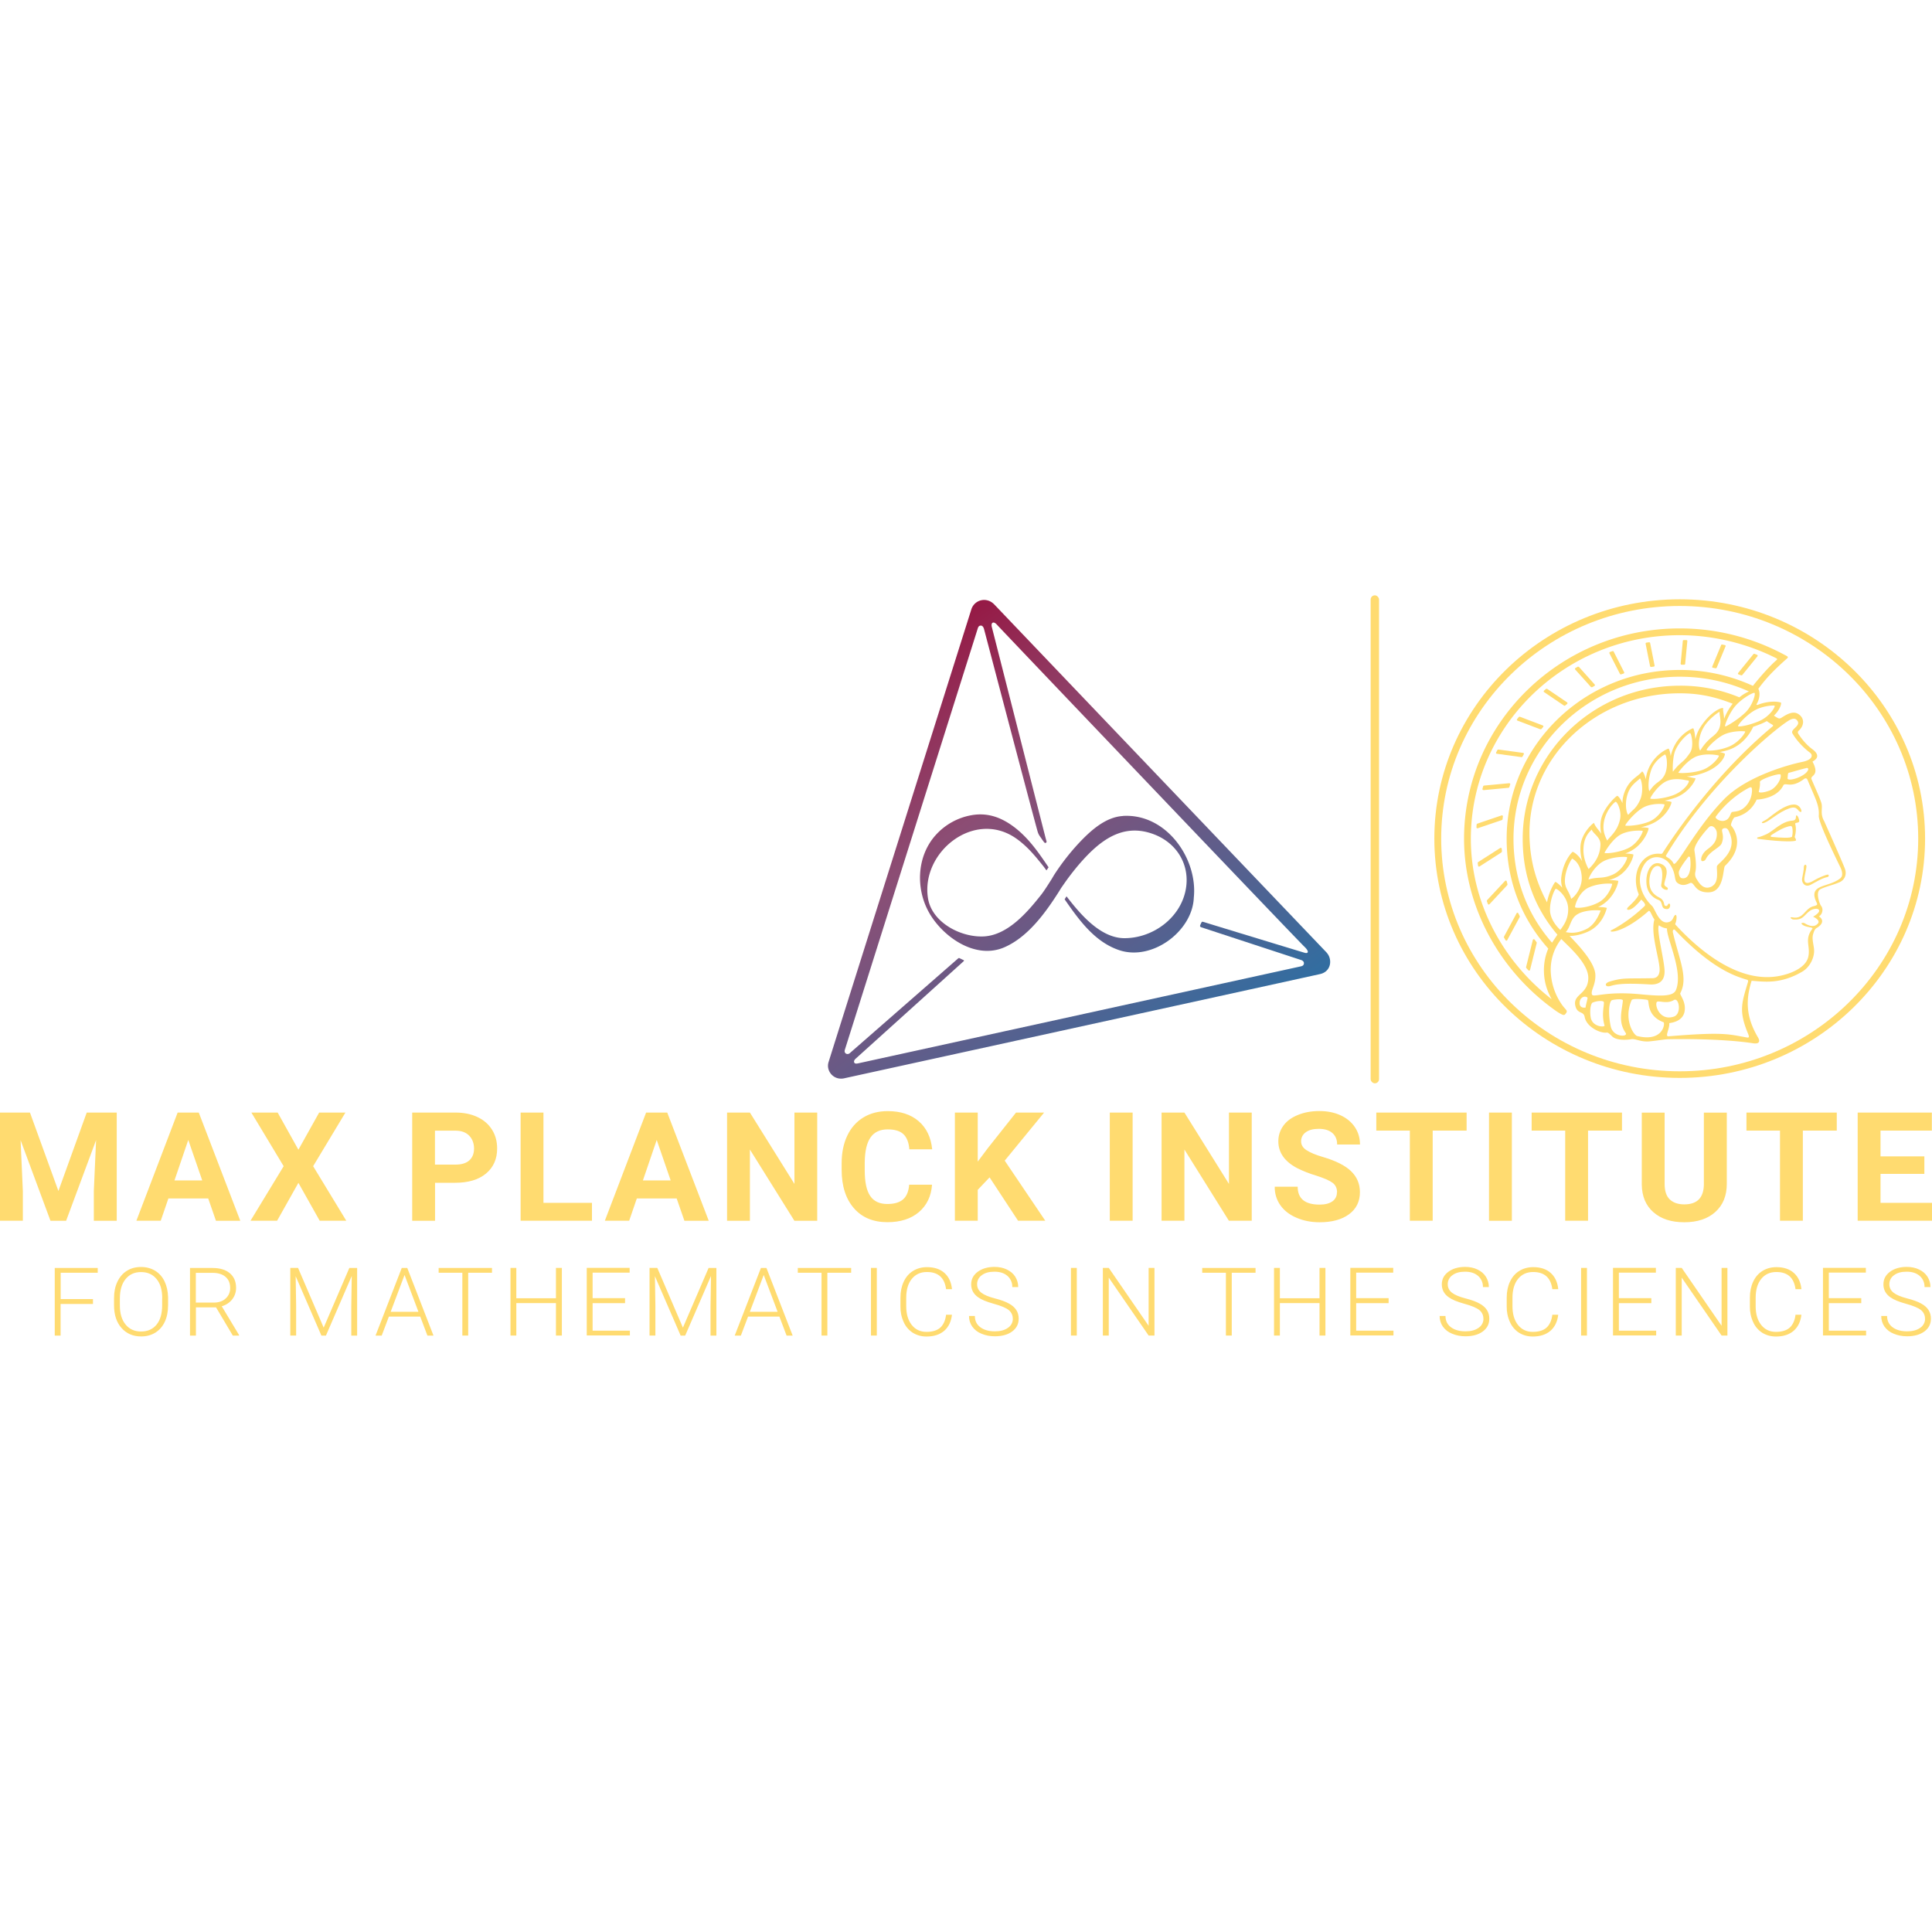 <?xml version="1.0" encoding="UTF-8" standalone="no"?>
<svg
   width="115.009"
   height="115"
   viewBox="0 0 115.009 115"
   fill="none"
   version="1.1"
   id="svg11"
   sodipodi:docname="logo-mpi.svg"
   inkscape:version="1.4.2 (f4327f4, 2025-05-13)"
   xmlns:inkscape="http://www.inkscape.org/namespaces/inkscape"
   xmlns:sodipodi="http://sodipodi.sourceforge.net/DTD/sodipodi-0.dtd"
   xmlns="http://www.w3.org/2000/svg"
   xmlns:svg="http://www.w3.org/2000/svg">
  <sodipodi:namedview
     id="namedview11"
     pagecolor="#ffffff"
     bordercolor="#000000"
     borderopacity="0.25"
     inkscape:showpageshadow="2"
     inkscape:pageopacity="0.0"
     inkscape:pagecheckerboard="0"
     inkscape:deskcolor="#d1d1d1"
     inkscape:zoom="2.8284272"
     inkscape:cx="11.667262"
     inkscape:cy="41.012192"
     inkscape:window-width="1472"
     inkscape:window-height="850"
     inkscape:window-x="-6"
     inkscape:window-y="-6"
     inkscape:window-maximized="1"
     inkscape:current-layer="svg11" />
  <path
     d="m 66.84,48.576 c -1.017,0.063 -1.885,0.847 -2.544,1.535 a 13.556,13.556 0 0 0 -1.556,1.988 l -0.125,0.213 c 0,0 -0.441,0.71 -0.632,0.946 -0.807,1.024 -1.991,2.418 -3.426,2.486 -1.388,0.064 -3.088,-0.847 -3.315,-2.273 -0.437,-2.73 2.749,-5.307 5.246,-3.56 0.66,0.463 1.129,1.038 1.625,1.658 0.038,0.046 0.084,0.113 0.14,0.19 l 0.042,0.055 0.125,-0.186 c -0.571,-0.838 -1.133,-1.666 -1.945,-2.314 -0.776,-0.616 -1.626,-0.964 -2.633,-0.788 a 3.737,3.737 0 0 0 -2.159,1.205 c -1.119,1.263 -1.184,3.206 -0.353,4.637 0.827,1.422 2.753,2.78 4.476,2.015 1.407,-0.62 2.451,-2.079 3.241,-3.324 l 0.116,-0.19 c 0,0 0.325,-0.471 0.432,-0.611 0.385,-0.517 0.798,-1.015 1.258,-1.472 1.063,-1.05 2.261,-1.694 3.784,-1.141 1.453,0.525 2.252,1.906 1.931,3.396 -0.348,1.63 -1.95,2.807 -3.631,2.807 -1.439,0 -2.646,-1.453 -3.431,-2.468 l -0.018,-0.022 -0.112,0.176 c 0.845,1.218 1.779,2.532 3.241,3.025 1.978,0.67 4.374,-1.136 4.448,-3.124 0.246,-2.319 -1.639,-5.022 -4.22,-4.864 z"
     fill="url(#xen4ytwv1a)"
     id="path1"
     style="fill:url(#xen4ytwv1a)" />
  <path
     d="m 78.977,56.709 a 41410.79,41410.79 0 0 1 -19.784,-20.722 c -0.455,-0.48 -1.184,-0.29 -1.37,0.286 -0.181,0.575 -8.357,26.485 -8.501,26.956 -0.162,0.521 0.302,1.1 0.934,0.96 0.575,-0.127 23.994,-5.248 28.321,-6.203 0.692,-0.154 0.743,-0.91 0.395,-1.277 z m -1.133,-0.014 c -0.056,0.072 -0.158,0.027 -0.274,-0.005 -0.121,-0.036 -5.112,-1.553 -5.92,-1.806 -0.084,-0.023 -0.107,-0.018 -0.135,0.04 -0.023,0.05 -0.051,0.105 -0.069,0.154 -0.019,0.05 -0.01,0.095 0.069,0.123 0.079,0.027 5.948,1.951 5.948,1.951 0,0 0.162,0.05 0.158,0.19 -0.005,0.14 -0.116,0.168 -0.191,0.186 l -26.292,5.76 c -0.121,0.027 -0.256,0.059 -0.293,-0.054 -0.037,-0.113 0.102,-0.222 0.102,-0.222 0,0 6.37,-5.746 6.408,-5.783 0.041,-0.04 0.041,-0.059 0,-0.077 l -0.237,-0.113 a 0.067,0.067 0 0 0 -0.075,0.01 c -0.027,0.022 -6.449,5.637 -6.449,5.637 0,0 -0.055,0.059 -0.143,0.059 a 0.17,0.17 0 0 1 -0.172,-0.168 c 0,-0.036 0.014,-0.086 0.014,-0.086 l 7.916,-25.095 c 0.046,-0.14 0.121,-0.159 0.195,-0.154 0.079,0 0.144,0.1 0.172,0.199 0.051,0.186 2.73,10.397 3.18,12.018 0.051,0.186 0.102,0.258 0.167,0.353 0.065,0.09 0.144,0.213 0.191,0.272 0.074,0.095 0.097,0.122 0.157,0.077 0.047,-0.036 0.038,-0.036 -0.023,-0.258 -0.037,-0.136 -3.203,-12.566 -3.203,-12.566 -0.075,-0.272 0.092,-0.385 0.297,-0.154 0.185,0.213 18.293,19.204 18.321,19.186 l 0.032,0.032 c 0.042,0.045 0.204,0.217 0.144,0.299 z"
     fill="url(#vgmjnx320b)"
     id="path2"
     style="fill:url(#vgmjnx320b)" />
  <path
     d="m 99.99,35.675 c -8.055,0 -14.606,6.39 -14.606,14.246 0,7.856 6.551,14.245 14.606,14.245 8.056,0 14.607,-6.389 14.607,-14.245 0,-7.857 -6.556,-14.246 -14.607,-14.246 z m 0,28.098 c -7.832,0 -14.198,-6.213 -14.198,-13.852 0,-7.64 6.37,-13.848 14.198,-13.848 7.828,0 14.198,6.213 14.198,13.848 0,7.634 -6.37,13.852 -14.198,13.852 z"
     fill="#12120D"
     id="path3"
     style="fill:#ffdb70;fill-opacity:1" />
  <path
     d="m 108.561,48.83 c -0.204,-0.413 -0.065,-0.684 -0.125,-0.983 -0.047,-0.222 -0.386,-0.956 -0.599,-1.463 -0.102,-0.24 0.524,-0.18 0.06,-1.041 -0.014,-0.027 0.641,-0.263 -0.014,-0.747 -0.367,-0.272 -0.627,-0.607 -0.826,-0.906 -0.028,-0.04 -0.056,-0.122 0,-0.177 0.371,-0.321 0.376,-0.783 -0.023,-1.018 -0.293,-0.173 -0.623,0 -0.929,0.194 -0.102,0.064 -0.153,0.104 -0.255,0.064 a 1.846,1.846 0 0 1 -0.251,-0.154 c 0.376,-0.358 0.45,-0.711 0.422,-0.766 -0.018,-0.04 -0.64,-0.176 -1.411,0.136 l -0.056,-0.027 c 0.316,-0.534 0.14,-0.91 0.116,-0.937 0.576,-0.788 1.152,-1.309 1.714,-1.812 l 0.014,-0.013 c 0.037,-0.036 0.051,-0.077 -0.019,-0.118 -0.06,-0.036 -0.074,-0.045 -0.149,-0.081 a 13.134,13.134 0 0 0 -6.24,-1.572 c -7.08,0 -12.837,5.62 -12.837,12.52 0,4 2.08,7.862 5.483,10.257 0.227,0.159 0.385,0.222 0.385,0.222 0.056,0.018 0.116,0.018 0.149,-0.027 l 0.051,-0.063 a 0.192,0.192 0 0 0 0.046,-0.114 c 0,-0.09 -0.134,-0.172 -0.292,-0.403 a 3.703,3.703 0 0 1 -0.664,-2.055 c 0,-0.693 0.218,-1.323 0.631,-1.848 0.511,0.52 1.63,1.476 1.607,2.35 -0.028,0.978 -0.966,0.928 -0.762,1.662 0.126,0.462 0.479,0.272 0.544,0.62 0.106,0.607 0.937,0.992 1.304,0.938 0.088,-0.014 0.163,0.059 0.339,0.23 0.246,0.245 0.859,0.213 1.128,0.164 0.256,-0.046 0.581,0.185 1.119,0.127 0.674,-0.073 0.845,-0.123 1.133,-0.127 0.488,-0.01 3.134,-0.046 5.019,0.244 0.325,0.05 0.427,-0.095 0.283,-0.34 -0.682,-1.159 -0.775,-2.141 -0.385,-3.382 0.697,0.045 1.695,0.231 3.013,-0.543 0.469,-0.272 0.729,-0.856 0.706,-1.29 -0.014,-0.282 -0.139,-0.64 -0.065,-0.916 0.102,-0.37 0.176,-0.362 0.283,-0.434 0.502,-0.344 0.14,-0.62 0.061,-0.648 0.153,-0.059 0.32,-0.38 0.144,-0.62 -0.089,-0.095 -0.363,-0.842 -0.047,-1 0.339,-0.169 0.729,-0.24 1.124,-0.409 0.269,-0.108 0.483,-0.416 0.329,-0.824 -0.185,-0.489 -1.211,-2.785 -1.244,-2.852 z m -14.175,11.148 c -0.097,0.018 -0.413,0.032 -0.343,-0.371 0.042,-0.25 0.32,-0.354 0.464,-0.213 -0.028,0.195 -0.097,0.385 -0.121,0.584 z m 12.104,-17.09 c 0.168,-0.104 0.344,-0.144 0.451,-0.045 0.367,0.353 -0.395,0.548 -0.237,0.82 0.26,0.444 0.673,0.87 1.04,1.14 0.172,0.128 0.195,0.418 -0.46,0.553 -0.659,0.132 -3.287,0.81 -4.675,2.242 -1.737,1.793 -2.842,4.116 -2.99,3.799 -0.153,-0.322 -0.502,-0.376 -0.446,-0.466 2.493,-4.189 6.398,-7.481 7.317,-8.043 z m 1.143,2.944 c -0.144,0.398 -1.277,0.756 -1.222,0.475 0.024,-0.127 0,-0.294 0.089,-0.308 0.125,-0.022 0.483,-0.145 1.04,-0.28 0.055,-0.014 0.13,0.018 0.093,0.117 z m -2.87,0.724 c -0.028,-0.163 1.189,-0.561 1.231,-0.443 0.079,0.217 -0.251,0.801 -0.66,0.95 -0.464,0.168 -0.654,0.118 -0.636,0.055 0.033,-0.118 0.093,-0.408 0.065,-0.557 z m -2.823,6.19 c -0.561,0.335 -0.863,-0.303 -0.942,-0.416 a 0.525,0.525 0 0 1 -0.074,-0.43 c 0.037,-0.19 0.069,-0.449 -0.056,-1.264 -0.056,-0.357 0.706,-1.25 0.877,-1.404 0.177,-0.163 0.437,0.082 0.455,0.345 0.033,0.498 -0.255,0.76 -0.548,0.973 -0.362,0.263 -0.427,0.602 -0.362,0.693 0.028,0.036 0.191,0.036 0.26,-0.113 0.219,-0.448 0.836,-0.675 0.934,-0.915 0.153,-0.367 0.041,-0.607 0.027,-0.76 -0.014,-0.136 0.121,-0.168 0.223,-0.155 0.13,0.019 0.191,0.195 0.256,0.363 0.399,1.019 -0.609,1.634 -0.771,1.874 -0.074,0.114 0.158,0.938 -0.279,1.2 v 0.01 z m 0.845,-3.948 c -0.301,0.2 -0.733,-0.073 -0.645,-0.19 a 6.032,6.032 0 0 1 1.597,-1.495 c 0.478,-0.29 0.529,-0.308 0.553,-0.145 0.014,0.1 0.018,0.607 -0.367,1.02 -0.321,0.339 -0.641,0.312 -0.803,0.348 -0.112,0.023 -0.103,0.312 -0.335,0.466 z m -2.679,3.477 c -0.139,-0.031 -0.19,-0.29 -0.162,-0.393 0.06,-0.231 0.427,-0.707 0.557,-0.874 0.033,-0.041 0.098,0 0.107,0.045 0.079,0.552 0,1.331 -0.502,1.222 z m 4.476,-10.057 c 0.502,-0.222 0.989,-0.226 1.04,-0.217 0.116,0.014 -0.255,0.652 -0.91,0.928 -0.678,0.286 -1.184,0.335 -1.24,0.308 -0.088,-0.04 0.572,-0.779 1.11,-1.014 z m -11.589,10.619 c -0.199,-0.226 -0.385,-0.349 -0.408,-0.335 -0.056,0.036 -0.381,0.58 -0.492,1.213 -0.632,-1.181 -0.985,-2.372 -1.04,-3.79 -0.195,-4.804 3.932,-8.671 8.965,-8.653 1.147,0 2.094,0.213 3.125,0.62 a 3.44,3.44 0 0 0 -0.511,0.901 c -0.005,-0.262 -0.074,-0.461 -0.056,-0.625 0.014,-0.1 -0.715,0.123 -1.355,1.119 -0.149,0.23 -0.242,0.489 -0.302,0.724 -0.014,-0.375 -0.102,-0.665 -0.13,-0.66 -0.065,0.017 -0.803,0.312 -1.184,1.19 a 3.023,3.023 0 0 0 -0.153,0.467 c -0.033,-0.267 -0.102,-0.444 -0.126,-0.444 -0.046,0 -0.817,0.312 -1.198,1.209 a 2.255,2.255 0 0 0 -0.157,0.62 c -0.07,-0.312 -0.191,-0.507 -0.233,-0.457 -0.264,0.33 -0.784,0.475 -1.063,1.304 -0.065,0.195 -0.093,0.39 -0.093,0.57 -0.116,-0.28 -0.274,-0.443 -0.311,-0.434 -0.074,0.013 -0.859,0.743 -0.975,1.476 -0.046,0.29 -0.023,0.557 0.024,0.784 -0.149,-0.236 -0.349,-0.408 -0.432,-0.652 -0.126,0.063 -0.79,0.674 -0.808,1.453 a 2.87,2.87 0 0 0 0.102,0.829 c -0.223,-0.39 -0.534,-0.575 -0.571,-0.553 -0.056,0.037 -0.553,0.557 -0.669,1.5 -0.027,0.221 0,0.43 0.056,0.62 z m 10.308,-10.809 c 0.394,-0.457 1.068,-0.824 1.142,-0.779 0.079,0.046 -0.112,0.752 -0.548,1.169 -0.436,0.42 -1.114,0.828 -1.193,0.824 -0.079,-0.005 0.241,-0.802 0.599,-1.214 z m -1.286,1.766 a 3.016,3.016 0 0 0 -0.785,0.86 c -0.074,0.123 -0.265,-0.674 0.237,-1.44 0.306,-0.466 0.914,-0.887 0.9,-0.833 -0.046,0.186 0.298,0.897 -0.357,1.409 z m -1.412,1.019 c -0.469,0.684 -0.497,0.448 -1.012,1.118 -0.028,0.037 -0.037,-0.873 0.144,-1.272 0.288,-0.634 0.794,-1.005 0.868,-1.019 0.074,-0.013 0.26,0.793 0,1.173 z m -1.541,1.367 c -0.242,0.413 -0.465,0.318 -0.864,0.902 -0.046,0.063 -0.153,-0.485 0.088,-1.223 0.186,-0.57 0.762,-0.924 0.822,-0.942 0.093,-0.023 0.242,0.77 -0.046,1.264 z m -1.435,1.45 c -0.246,0.525 -0.404,0.538 -0.692,0.864 -0.051,0.055 -0.264,-0.498 -0.055,-1.195 0.167,-0.557 0.547,-0.76 0.733,-0.951 0.074,-0.072 0.274,0.725 0.014,1.277 z m -1.165,0.896 c 0,0.159 -0.019,0.25 -0.065,0.408 -0.177,0.588 -0.53,0.837 -0.725,1.104 -0.079,-0.171 -0.218,-0.42 -0.222,-0.796 0,-0.711 0.441,-1.318 0.719,-1.513 0.107,0 0.293,0.43 0.293,0.797 z m -1.189,1.739 c -0.014,0.829 -0.548,1.313 -0.706,1.467 a 2.384,2.384 0 0 1 -0.306,-1.028 c -0.028,-0.856 0.334,-1.155 0.492,-1.322 0.074,0.245 0.525,0.44 0.52,0.883 z m -1.681,0.851 c 0.246,0.123 0.539,0.467 0.567,1.11 0.028,0.647 -0.446,1.19 -0.632,1.277 -0.13,-0.494 -0.376,-0.598 -0.371,-1.087 0.005,-0.535 0.283,-1.123 0.432,-1.304 z m 1.013,1.703 c 0.636,-0.272 1.332,-0.227 1.36,-0.204 0.028,0.027 -0.204,0.793 -0.822,1.114 -0.617,0.322 -1.318,0.353 -1.379,0.276 -0.037,-0.04 0.204,-0.919 0.841,-1.186 z m -0.047,-0.457 c 0.042,-0.204 0.418,-0.888 0.984,-1.137 0.571,-0.25 1.231,-0.231 1.305,-0.2 0.074,0.032 -0.237,0.757 -0.808,1.024 -0.641,0.299 -0.896,0.122 -1.481,0.308 z m 0.957,-1.599 c 0.027,-0.063 0.492,-0.874 1.035,-1.123 0.538,-0.245 1.193,-0.195 1.235,-0.181 0.046,0.014 -0.246,0.734 -0.864,1.032 -0.613,0.295 -1.43,0.336 -1.406,0.272 z m 1.239,-1.621 c -0.046,-0.032 0.613,-0.874 1.161,-1.119 0.483,-0.217 1.114,-0.172 1.165,-0.135 0.051,0.036 -0.255,0.742 -0.891,1.014 -0.608,0.258 -1.388,0.276 -1.435,0.244 z m 1.486,-1.603 c -0.037,-0.018 0.464,-0.851 1.031,-1.064 0.538,-0.204 1.072,-0.018 1.235,-0.01 0.13,0.01 -0.186,0.612 -0.924,0.88 -0.618,0.221 -1.249,0.24 -1.342,0.194 z m 1.671,-1.544 c 0.01,-0.04 0.562,-0.797 1.133,-0.987 0.543,-0.181 1.203,-0.06 1.272,-0.032 0.07,0.027 -0.385,0.688 -1.077,0.892 -0.627,0.181 -1.337,0.163 -1.328,0.127 z m 1.686,-1.336 c -0.075,-0.05 0.594,-0.774 1.137,-0.978 0.53,-0.195 1.105,-0.159 1.152,-0.136 0.046,0.023 -0.349,0.657 -0.989,0.91 -0.604,0.24 -1.226,0.254 -1.3,0.204 z m -9.23,14.82 c -3.009,-2.336 -4.81,-5.863 -4.81,-9.545 0,-6.683 5.576,-12.122 12.433,-12.122 2.001,0 4.007,0.49 5.767,1.381 0.037,0.019 0.042,0.064 0.009,0.091 -0.515,0.44 -1.235,1.304 -1.416,1.544 a 10.42,10.42 0 0 0 -4.36,-0.946 c -5.683,0 -10.302,4.505 -10.302,10.048 0,2.472 0.859,4.727 2.479,6.539 -0.093,0.208 -0.26,0.67 -0.26,1.281 0,0.503 0.097,1.082 0.46,1.725 v 0.005 z m 0.018,-3.373 h -0.004 c -1.495,-1.711 -2.285,-3.844 -2.285,-6.172 0,-5.32 4.439,-9.65 9.894,-9.65 1.44,0 2.823,0.295 4.119,0.875 a 2.55,2.55 0 0 0 -0.567,0.353 9.043,9.043 0 0 0 -3.547,-0.693 c -5.154,0 -9.351,4.09 -9.351,9.115 0,2.183 0.697,4.098 2.066,5.706 -0.079,0.118 -0.19,0.28 -0.315,0.47 z m 0.492,-0.756 c -0.181,-0.167 -0.571,-0.588 -0.608,-1.132 v -0.077 c 0,-0.584 0.265,-1.16 0.33,-1.223 0.065,-0.063 0.743,0.449 0.752,1.187 0.009,0.638 -0.293,1.005 -0.469,1.254 z m 1.115,-0.978 c 0.538,-0.249 1.337,-0.19 1.295,-0.154 -0.042,0.036 -0.255,0.793 -0.859,1.091 -0.603,0.295 -1.003,0.218 -1.221,0.177 0.325,-0.349 0.255,-0.865 0.789,-1.11 z m 0.724,6.303 c -0.093,-0.357 -0.056,-0.851 0.07,-0.982 0.241,-0.113 0.682,-0.159 0.691,-0.023 0.014,0.217 -0.153,0.738 0.042,1.386 -0.042,0.104 -0.645,0.059 -0.798,-0.38 h -0.005 z m 0.042,-1.498 c -0.047,-0.268 0.218,-0.53 0.213,-1.114 -0.004,-0.72 -0.919,-1.708 -1.536,-2.346 0.287,0 0.668,-0.068 1.095,-0.258 0.92,-0.417 1.101,-1.368 1.124,-1.404 0.014,-0.018 -0.204,-0.059 -0.52,-0.063 0.032,-0.018 0.069,-0.032 0.102,-0.05 0.901,-0.471 1.133,-1.485 1.091,-1.508 a 2.326,2.326 0 0 0 -0.552,-0.036 c 0.088,-0.027 0.176,-0.06 0.273,-0.095 0.952,-0.367 1.217,-1.4 1.184,-1.436 -0.014,-0.013 -0.204,-0.05 -0.482,-0.059 a 2.66,2.66 0 0 0 0.26,-0.113 c 0.868,-0.421 1.17,-1.367 1.123,-1.4 -0.018,-0.013 -0.195,-0.044 -0.45,-0.049 0.195,-0.04 0.404,-0.104 0.627,-0.2 0.928,-0.398 1.23,-1.263 1.188,-1.303 -0.018,-0.014 -0.176,-0.06 -0.413,-0.077 0.186,-0.041 0.39,-0.095 0.604,-0.168 0.919,-0.308 1.29,-1.164 1.235,-1.168 -0.126,-0.01 -0.298,-0.068 -0.516,-0.109 0.251,-0.013 0.543,-0.059 0.91,-0.18 0.994,-0.327 1.347,-0.911 1.365,-1.165 0,-0.018 -0.121,-0.068 -0.311,-0.108 0.228,-0.041 0.455,-0.095 0.645,-0.172 0.929,-0.367 1.314,-1.255 1.347,-1.332 a 6.53,6.53 0 0 0 0.539,-0.203 c 0.097,-0.041 0.185,-0.086 0.269,-0.136 0.046,0.031 0.116,0.086 0.227,0.15 0.14,0.085 0.191,0.108 0.121,0.167 -3.157,2.626 -5.525,5.936 -6.556,7.548 -0.028,0.045 -0.083,0.037 -0.172,0.032 -1.105,-0.072 -1.731,1.213 -1.239,2.418 -0.065,0.244 -0.59,0.715 -0.627,0.752 -0.042,0.036 -0.144,0.185 0.032,0.167 0.26,-0.022 0.59,-0.425 0.748,-0.607 0.065,0.082 0.311,0.277 0.19,0.39 -0.938,0.901 -1.871,1.385 -1.945,1.417 -0.353,0.168 0.59,0.285 2.187,-1.127 0.093,-0.082 0.204,0.326 0.348,0.502 -0.274,0.883 0.404,2.595 0.297,3.13 -0.018,0.094 -0.074,0.357 -0.395,0.366 -1.587,0.032 -1.741,-0.04 -2.548,0.195 -0.377,0.109 -0.279,0.349 0,0.276 0.311,-0.081 0.636,-0.204 2.349,-0.1 0.418,0.028 0.901,-0.081 0.901,-0.774 0,-0.625 -0.506,-2.495 -0.335,-2.748 0.228,0.167 0.395,0.172 0.479,0.19 -0.024,0.611 0.984,2.576 0.533,3.663 -0.167,0.403 -0.896,0.371 -2.145,0.254 -2.126,-0.204 -2.818,0.244 -2.86,-0.005 l -0.004,-0.005 z m 4.884,1.34 c -0.826,0.28 -1.151,-0.666 -1.017,-0.865 0.084,-0.122 0.604,0.14 1.012,-0.118 0.312,-0.195 0.488,0.824 0.005,0.983 z m -3.756,0.588 c -0.116,-0.498 -0.163,-1.363 0.051,-1.557 0.042,-0.036 0.678,-0.127 0.669,0.013 -0.051,0.598 -0.298,1.264 0.167,1.925 0.172,0.249 -0.734,0.285 -0.887,-0.38 z m 1.579,0.571 c -0.223,-0.054 -0.836,-1.005 -0.335,-2.142 0.051,-0.122 0.817,-0.045 0.947,-0.009 0.13,0.036 -0.106,0.928 0.948,1.327 0.106,0.04 0,1.2 -1.556,0.824 z m 6.574,-3.17 c -0.358,1.2 -0.534,1.68 0,2.98 0.07,0.172 0.125,0.303 -0.033,0.276 -1.072,-0.181 -1.304,-0.353 -4.68,-0.072 -0.241,0.018 0.079,-0.458 0.042,-0.784 0.307,-0.04 0.799,-0.176 0.906,-0.665 0.125,-0.594 -0.298,-1.028 -0.251,-1.114 0.478,-0.91 -0.033,-1.92 -0.437,-3.61 -0.037,-0.158 0.056,-0.226 0.126,-0.153 2.168,2.287 3.552,2.744 4.294,2.961 0.075,0.023 0.061,0.104 0.033,0.181 z m 5.544,-6.249 c -0.455,0.39 -1.152,0.422 -1.43,0.675 -0.149,0.131 -0.214,0.335 -0.056,0.702 0.093,0.213 0.153,0.235 -0.158,0.317 -0.506,0.131 -0.576,0.779 -1.216,0.661 -0.256,-0.045 -0.075,0.113 0.018,0.122 0.367,0.032 0.515,-0.068 0.641,-0.185 0.13,-0.118 0.302,-0.33 0.497,-0.403 0.204,-0.077 0.408,-0.068 0.413,0.077 0,0.113 -0.256,0.294 -0.362,0.344 0.13,0.068 0.534,0.267 0.19,0.493 -0.269,0.177 -0.636,-0.068 -0.692,-0.1 -0.079,-0.045 -0.232,-0.022 -0.181,0.037 0.2,0.235 0.734,0.176 0.636,0.299 -0.492,0.643 -0.093,1.023 -0.241,1.67 -0.153,0.657 -1.073,1.02 -1.783,1.142 -2.414,0.426 -4.764,-1.58 -6.143,-3.088 0.126,-0.286 0.112,-0.662 -0.018,-0.53 -0.121,0.127 -0.098,0.335 -0.386,0.407 -0.552,0.136 -0.794,-0.801 -0.965,-0.964 -0.674,-0.643 -0.938,-1.553 -0.539,-2.346 0.404,-0.801 1.249,-0.643 1.588,-0.154 0.418,0.602 0.223,0.947 0.464,1.128 0.335,0.253 0.669,0.027 0.762,0 0.255,-0.068 0.237,0.588 1.105,0.557 0.933,-0.032 0.826,-1.45 0.961,-1.576 1.198,-1.141 0.585,-2.155 0.367,-2.391 -0.061,-0.063 0.134,-0.48 0.204,-0.498 0.706,-0.15 1.1,-0.589 1.314,-1.055 0,0 1.17,-0.018 1.583,-0.842 0.112,-0.218 0.455,0.212 1.235,-0.385 0.088,-0.068 0.172,-0.037 0.204,0.045 0.502,1.2 0.711,1.53 0.674,2.142 -0.028,0.444 1.216,2.912 1.309,3.124 0.102,0.236 0.116,0.471 0,0.57 z"
     fill="#12120D"
     id="path4"
     style="fill:#ffdb70;fill-opacity:1" />
  <path
     d="m 106.778,47.892 c -0.678,0.023 -1.472,0.838 -1.727,0.951 -0.269,0.118 -0.176,0.195 -0.018,0.136 0.338,-0.122 0.821,-0.625 1.485,-0.86 0.525,-0.186 0.492,0.235 0.692,0.212 0.093,-0.009 -0.042,-0.453 -0.432,-0.439 z m 0.153,0.648 c -0.055,0.013 0.061,0.294 -0.236,0.312 -0.641,0.036 -1.147,0.63 -1.537,0.806 -0.39,0.177 -0.469,0.172 -0.53,0.19 -0.051,0.014 -0.032,0.077 0.01,0.086 1.629,0.213 2.256,0.154 2.27,0.095 0.028,-0.108 -0.093,-0.163 -0.065,-0.235 0.06,-0.177 0.093,-0.512 0.023,-0.743 -0.028,-0.108 0.242,-0.036 0.242,-0.18 0,-0.078 -0.084,-0.354 -0.177,-0.331 z m -0.25,1.254 c -0.033,0.122 -0.757,0.068 -1.156,0.032 -0.093,-0.01 -0.251,-0.023 0.051,-0.2 0.236,-0.14 0.566,-0.371 0.993,-0.453 0.037,-0.004 0.102,0 0.121,0.082 0.035,0.177 0.032,0.359 -0.009,0.534 z m 2.131,2.269 c -0.126,0 -0.627,0.222 -0.817,0.34 -0.107,0.067 -0.618,0.375 -0.585,-0.114 0.014,-0.172 0.125,-0.593 0.125,-0.706 0,-0.177 -0.149,-0.104 -0.153,0 -0.005,0.244 -0.056,0.43 -0.107,0.715 -0.042,0.245 0.172,0.548 0.511,0.372 0.283,-0.145 0.664,-0.399 1.003,-0.462 0.088,-0.018 0.102,-0.14 0.018,-0.145 z m -9.444,1.734 c -0.097,-0.036 -0.07,0.158 -0.2,0.136 -0.171,-0.027 -0.027,-0.177 -0.25,-0.408 -0.112,-0.113 -0.39,-0.163 -0.595,-0.484 -0.325,-0.508 -0.046,-1.635 0.428,-1.477 0.264,0.091 0.218,0.689 0.139,1.096 -0.051,0.25 0.348,0.371 0.385,0.285 0.061,-0.144 -0.148,-0.13 -0.195,-0.267 -0.074,-0.203 0.488,-1.028 -0.246,-1.268 -0.534,-0.172 -0.887,0.485 -0.822,1.21 0.056,0.61 0.474,0.864 0.711,0.95 0.325,0.118 0.079,0.548 0.515,0.548 0.19,0 0.232,-0.294 0.13,-0.33 z m 4.281,-13.594 c 0,0 0.046,0 0.065,-0.018 l 0.905,-1.118 c 0.024,-0.029 0.012,-0.073 -0.023,-0.086 l -0.153,-0.06 c -0.024,-0.008 -0.05,-6.38e-4 -0.065,0.019 l -0.91,1.123 c -0.024,0.031 -0.01,0.072 0.028,0.086 l 0.157,0.054 z m -1.681,-0.452 c 0.051,0.008 0.102,0.017 0.158,0.031 0.028,0.005 0.056,-0.01 0.065,-0.032 l 0.529,-1.277 c 0.016,-0.032 -0.006,-0.07 -0.042,-0.072 -0.06,-0.014 -0.116,-0.023 -0.176,-0.036 -0.014,0 -0.032,0.004 -0.037,0.018 -0.065,0.163 -0.437,1.055 -0.539,1.3 -0.014,0.031 0.01,0.067 0.042,0.072 v -0.005 z m -1.866,-0.182 h 0.158 c 0.027,0 0.055,-0.022 0.055,-0.05 l 0.13,-1.358 c 0,-0.032 -0.023,-0.059 -0.055,-0.059 h -0.158 c -0.028,0 -0.056,0.023 -0.056,0.05 l -0.13,1.358 c 0,0.032 0.023,0.06 0.056,0.06 z m -1.811,0.136 c 0.051,-0.009 0.102,-0.018 0.158,-0.023 0.032,-0.004 0.055,-0.036 0.046,-0.063 l -0.265,-1.34 c -0.004,-0.027 -0.032,-0.05 -0.065,-0.046 -0.051,0.01 -0.106,0.014 -0.157,0.023 -0.03,0.005 -0.051,0.033 -0.047,0.063 l 0.265,1.336 c 0.004,0.027 0.032,0.05 0.065,0.046 z m -1.857,0.412 c 0.014,0.024 0.043,0.035 0.069,0.027 0.051,-0.018 0.103,-0.031 0.149,-0.05 0.032,-0.009 0.046,-0.045 0.032,-0.076 l -0.626,-1.232 c -0.014,-0.027 -0.042,-0.036 -0.07,-0.027 l -0.149,0.054 c -0.032,0.01 -0.046,0.045 -0.032,0.077 z m -1.727,0.779 c 0,0 0.046,0.023 0.069,0.013 0.047,-0.027 0.093,-0.05 0.139,-0.077 0.033,-0.018 0.042,-0.058 0.014,-0.086 l -0.937,-1.045 c 0,0 -0.047,-0.022 -0.07,-0.013 -0.046,0.027 -0.093,0.054 -0.139,0.081 -0.033,0.018 -0.037,0.06 -0.014,0.086 l 0.938,1.042 z m -1.611,1.109 c 0,0 0.051,0.014 0.069,0 0.042,-0.036 0.084,-0.068 0.126,-0.104 0.027,-0.022 0.027,-0.068 0,-0.086 l -1.189,-0.806 c 0,0 -0.051,-0.013 -0.07,0 l -0.12,0.104 c -0.027,0.023 -0.025,0.065 0.004,0.086 l 1.184,0.802 z m -1.403,1.409 c 0,0 0.051,0 0.065,-0.018 0.033,-0.041 0.07,-0.082 0.107,-0.123 0.024,-0.029 0.012,-0.073 -0.023,-0.086 l -1.365,-0.52 c -0.023,-0.009 -0.049,-0.001 -0.065,0.018 -0.033,0.04 -0.065,0.086 -0.102,0.126 -0.024,0.028 -0.01,0.073 0.023,0.086 z m -2.581,1.457 1.462,0.2 c 0.024,0 0.047,-0.009 0.056,-0.027 l 0.079,-0.145 c 0.019,-0.034 -0.003,-0.077 -0.042,-0.081 l -1.472,-0.2 c -0.024,-8.17e-4 -0.047,0.011 -0.06,0.032 -0.023,0.05 -0.051,0.095 -0.074,0.145 -0.019,0.032 0.004,0.072 0.042,0.077 h 0.009 z m -0.799,2.165 1.491,-0.14 c 0,0 0.041,-0.018 0.046,-0.04 0.019,-0.055 0.033,-0.105 0.051,-0.16 0.014,-0.035 -0.018,-0.076 -0.06,-0.072 l -1.5,0.14 c -0.023,0 -0.042,0.019 -0.051,0.041 -0.014,0.055 -0.028,0.11 -0.042,0.159 -0.009,0.038 0.023,0.072 0.061,0.068 z m 1.133,1.73 c 0.005,-0.054 0.014,-0.113 0.019,-0.167 0.006,-0.042 -0.035,-0.075 -0.075,-0.06 l -1.453,0.494 c 0,0 -0.037,0.027 -0.037,0.05 0,0.054 -0.009,0.113 -0.009,0.168 0,0.04 0.037,0.068 0.074,0.054 l 1.444,-0.49 c 0,0 0.037,-0.022 0.037,-0.044 z m -0.037,1.934 c 0,-0.06 -0.009,-0.118 -0.014,-0.177 0,-0.04 -0.051,-0.068 -0.088,-0.045 l -1.319,0.842 c 0,0 -0.027,0.031 -0.023,0.054 0.009,0.06 0.014,0.113 0.023,0.168 0.005,0.04 0.051,0.059 0.089,0.036 l 1.304,-0.838 c 0,0 0.028,-0.031 0.023,-0.05 z m 0.33,1.938 c -0.014,-0.06 -0.033,-0.118 -0.047,-0.177 -0.009,-0.045 -0.065,-0.059 -0.097,-0.023 l -1.073,1.15 c 0,0 -0.018,0.037 -0.014,0.055 0.019,0.054 0.038,0.109 0.061,0.167 0.014,0.041 0.065,0.05 0.097,0.018 l 1.059,-1.136 c 0,0 0.018,-0.032 0.014,-0.05 z m 0.548,1.716 -0.757,1.404 c 0,0 -0.009,0.036 0,0.054 0.032,0.054 0.065,0.104 0.093,0.159 0.023,0.036 0.079,0.036 0.097,0 l 0.748,-1.386 c 0,0 0.009,-0.036 0,-0.05 -0.028,-0.059 -0.061,-0.113 -0.089,-0.172 -0.018,-0.04 -0.078,-0.04 -0.102,0 l 0.01,-0.01 z m 1.063,1.576 c -0.028,-0.037 -0.089,-0.027 -0.102,0.018 l -0.404,1.625 c 0,0 0,0.037 0.013,0.05 0.042,0.05 0.084,0.095 0.126,0.14 0.032,0.032 0.088,0.019 0.097,-0.022 l 0.4,-1.608 c 0,0 0,-0.031 -0.01,-0.045 -0.041,-0.054 -0.083,-0.104 -0.12,-0.158 z"
     fill="#12120D"
     id="path5"
     style="fill:#ffdb70;fill-opacity:1"
     sodipodi:nodetypes="ccccccccccccccscccccccccccscccccccccccccccccsccccccccccccccccccccccccsccsscccccccccccccccccccccccccccccccccccccccccccccccccccccccccccccccccccccccccccccssccsccccccccccccccccccccccccccccccccccccccccc" />
  <defs
     id="defs11">
    <linearGradient
       id="xen4ytwv1a"
       x1="123.413"
       y1="2.912"
       x2="141.098"
       y2="28.187"
       gradientUnits="userSpaceOnUse"
       gradientTransform="translate(-71.008,35.371)">
      <stop
         stop-color="#97133F"
         id="stop6" />
      <stop
         offset=".38"
         stop-color="#8C4D74"
         id="stop7" />
      <stop
         offset="1"
         stop-color="#336DA0"
         id="stop8" />
    </linearGradient>
    <linearGradient
       id="vgmjnx320b"
       x1="120.516"
       y1="4.941"
       x2="138.201"
       y2="30.211"
       gradientUnits="userSpaceOnUse"
       gradientTransform="translate(-71.008,35.371)">
      <stop
         stop-color="#97133F"
         id="stop9" />
      <stop
         offset=".38"
         stop-color="#8C4D74"
         id="stop10" />
      <stop
         offset="1"
         stop-color="#336DA0"
         id="stop11" />
    </linearGradient>
  </defs>
  <rect
     style="fill:#ffdb70;fill-opacity:1;stroke:#ffdb6e;stroke-width:0;stroke-linecap:round;stroke-linejoin:round;stroke-miterlimit:1;stroke-dasharray:none;stroke-dashoffset:0;paint-order:normal"
     id="rect11"
     width="0.5"
     height="29.05"
     x="81.592"
     y="35.439"
     ry="0.25"
     rx="0.25" />
  <path
     d="m 1.783,66.229 1.694,4.669 1.686,-4.669 h 1.786 v 6.44 H 5.585 v -1.762 l 0.135,-3.038 -1.783,4.8 H 3.004 l -1.778,-4.796 0.134,3.034 v 1.761 H 0 v -6.439 z m 10.627,5.113 h -2.386 l -0.455,1.326 h -1.45 l 2.456,-6.439 h 1.258 l 2.47,6.44 h -1.448 l -0.46,-1.327 h 0.014 z m -2.02,-1.073 h 1.649 l -0.831,-2.41 -0.822,2.41 z m 7.369,-1.82 1.24,-2.22 h 1.564 l -1.922,3.193 1.973,3.246 h -1.583 l -1.267,-2.255 -1.268,2.255 h -1.583 l 1.973,-3.246 -1.922,-3.193 h 1.565 l 1.24,2.22 z m 8.139,1.95 v 2.27 h -1.36 v -6.44 h 2.576 c 0.497,0 0.934,0.09 1.31,0.268 0.376,0.176 0.664,0.43 0.868,0.756 0.204,0.326 0.302,0.697 0.302,1.114 0,0.63 -0.223,1.127 -0.664,1.494 -0.441,0.367 -1.054,0.548 -1.839,0.548 h -1.192 v -0.01 z m 0,-1.072 h 1.216 c 0.358,0 0.637,-0.082 0.822,-0.25 0.186,-0.167 0.284,-0.402 0.284,-0.706 0,-0.303 -0.098,-0.57 -0.288,-0.765 -0.19,-0.195 -0.455,-0.294 -0.79,-0.299 h -1.249 v 2.02 z m 6.454,2.277 h 2.887 v 1.064 h -4.248 v -6.439 h 1.36 v 5.375 z m 7.944,-0.262 h -2.387 l -0.455,1.326 h -1.448 l 2.456,-6.439 h 1.258 l 2.47,6.44 h -1.449 l -0.46,-1.327 z m -2.02,-1.073 h 1.648 l -0.83,-2.41 -0.823,2.41 z m 10.373,2.4 h -1.361 l -2.647,-4.239 v 4.239 h -1.36 v -6.44 h 1.36 l 2.651,4.248 v -4.248 h 1.356 v 6.44 z m 6.834,-2.147 c -0.051,0.693 -0.316,1.236 -0.785,1.635 -0.469,0.398 -1.096,0.598 -1.871,0.598 -0.845,0 -1.514,-0.277 -1.997,-0.834 -0.482,-0.557 -0.728,-1.317 -0.728,-2.286 v -0.394 c 0,-0.62 0.111,-1.164 0.334,-1.635 0.223,-0.47 0.543,-0.833 0.961,-1.087 0.418,-0.253 0.9,-0.376 1.449,-0.376 0.761,0 1.374,0.2 1.838,0.598 0.464,0.399 0.734,0.956 0.808,1.676 h -1.36 c -0.033,-0.417 -0.154,-0.716 -0.358,-0.906 -0.204,-0.19 -0.515,-0.28 -0.933,-0.28 -0.455,0 -0.794,0.158 -1.017,0.475 -0.223,0.317 -0.339,0.81 -0.348,1.476 v 0.484 c 0,0.698 0.107,1.205 0.325,1.526 0.218,0.322 0.557,0.48 1.021,0.48 0.423,0 0.734,-0.095 0.943,-0.28 0.209,-0.186 0.325,-0.476 0.357,-0.87 h 1.36 z m 3.426,-0.435 -0.706,0.743 v 1.838 h -1.36 v -6.439 h 1.36 v 2.921 l 0.6,-0.801 1.68,-2.12 h 1.672 l -2.345,2.862 2.414,3.577 h -1.62 l -1.695,-2.579 z m 8.515,2.582 h -1.36 v -6.44 h 1.36 z m 7.09,0 h -1.36 l -2.647,-4.239 v 4.239 h -1.36 v -6.44 h 1.36 l 2.651,4.248 v -4.248 h 1.356 z m 5.079,-1.69 c 0,-0.249 -0.093,-0.443 -0.274,-0.575 -0.18,-0.13 -0.506,-0.276 -0.98,-0.425 -0.385,-0.114 -0.759,-0.261 -1.118,-0.44 -0.748,-0.393 -1.124,-0.928 -1.124,-1.598 0,-0.349 0.102,-0.657 0.302,-0.933 0.2,-0.276 0.487,-0.484 0.868,-0.638 0.38,-0.154 0.799,-0.231 1.268,-0.231 0.469,0 0.891,0.081 1.258,0.249 0.367,0.167 0.655,0.403 0.859,0.706 0.204,0.304 0.306,0.648 0.306,1.037 h -1.36 c 0,-0.294 -0.098,-0.525 -0.288,-0.688 -0.19,-0.163 -0.46,-0.245 -0.803,-0.245 -0.344,0 -0.59,0.068 -0.776,0.204 -0.179,0.123 -0.283,0.327 -0.278,0.544 0,0.208 0.107,0.385 0.325,0.525 0.218,0.14 0.534,0.276 0.956,0.398 0.776,0.227 1.337,0.508 1.69,0.847 0.353,0.34 0.53,0.756 0.53,1.254 0,0.557 -0.219,0.997 -0.65,1.314 -0.432,0.317 -1.013,0.475 -1.746,0.475 -0.506,0 -0.97,-0.09 -1.388,-0.272 -0.418,-0.18 -0.734,-0.43 -0.957,-0.747 -0.223,-0.321 -0.339,-0.705 -0.33,-1.096 h 1.366 c 0,0.711 0.436,1.065 1.304,1.065 0.325,0 0.576,-0.064 0.757,-0.19 0.179,-0.121 0.282,-0.325 0.274,-0.54 h 0.01 z m 7.716,-3.676 h -2.023 v 5.365 h -1.36 v -5.365 h -1.997 v -1.074 h 5.376 v 1.074 h 0.005 z m 2.69,5.366 h -1.361 v -6.44 h 1.36 v 6.44 z m 6.56,-5.366 h -2.025 v 5.365 h -1.36 v -5.365 h -1.997 v -1.074 h 5.377 v 1.074 h 0.004 z m 6.235,-1.074 v 4.243 c 0,0.707 -0.228,1.264 -0.678,1.671 -0.45,0.408 -1.068,0.616 -1.852,0.616 -0.785,0 -1.384,-0.2 -1.839,-0.598 -0.455,-0.398 -0.682,-0.946 -0.692,-1.639 v -4.288 h 1.36 v 4.247 c 0,0.421 0.103,0.73 0.312,0.924 0.209,0.195 0.492,0.29 0.859,0.29 0.766,0 1.151,-0.394 1.165,-1.177 v -4.284 h 1.365 z m 6.551,1.074 h -2.024 v 5.365 h -1.361 v -5.365 h -1.996 v -1.074 h 5.376 v 1.074 z m 5.209,2.576 h -2.609 v 1.725 h 3.064 v 1.064 h -4.424 v -6.439 H 115 v 1.074 h -3.055 v 1.535 h 2.609 z m -109.025,7.744 H 3.607 v 1.883 H 3.259 v -4.025 h 2.558 v 0.285 H 3.612 v 1.567 h 1.922 v 0.285 z m 4.476,0.086 c 0,0.37 -0.065,0.697 -0.195,0.973 -0.13,0.28 -0.32,0.494 -0.562,0.648 -0.246,0.15 -0.524,0.226 -0.845,0.226 -0.482,0 -0.872,-0.168 -1.17,-0.503 -0.297,-0.335 -0.445,-0.787 -0.445,-1.363 v -0.416 c 0,-0.367 0.065,-0.693 0.2,-0.974 0.134,-0.28 0.32,-0.502 0.566,-0.652 0.241,-0.154 0.524,-0.226 0.84,-0.226 0.316,0 0.599,0.077 0.84,0.222 0.242,0.15 0.432,0.362 0.562,0.634 0.13,0.271 0.2,0.588 0.21,0.946 v 0.485 z m -0.348,-0.435 c 0,-0.485 -0.111,-0.865 -0.339,-1.137 -0.223,-0.276 -0.534,-0.412 -0.924,-0.412 -0.39,0 -0.687,0.136 -0.915,0.412 -0.227,0.276 -0.343,0.661 -0.343,1.155 v 0.421 c 0,0.476 0.111,0.856 0.339,1.132 0.227,0.28 0.534,0.417 0.924,0.417 0.39,0 0.7,-0.136 0.924,-0.412 0.223,-0.277 0.33,-0.662 0.33,-1.15 v -0.426 z m 3.204,0.552 h -1.198 v 1.68 H 11.31 v -4.025 h 1.342 c 0.44,0 0.784,0.104 1.03,0.312 0.246,0.208 0.372,0.498 0.372,0.874 0,0.258 -0.08,0.485 -0.232,0.684 -0.158,0.199 -0.377,0.342 -0.623,0.407 l 1.031,1.712 v 0.036 h -0.371 z m -1.198,-0.285 h 1.068 c 0.292,0 0.529,-0.082 0.705,-0.245 0.176,-0.161 0.273,-0.391 0.265,-0.629 0,-0.285 -0.093,-0.503 -0.279,-0.661 -0.185,-0.159 -0.445,-0.236 -0.78,-0.236 h -0.984 v 1.77 h 0.005 z m 6.082,-2.06 1.523,3.55 1.527,-3.55 h 0.465 v 4.025 h -0.348 v -1.752 l 0.027,-1.798 -1.536,3.55 h -0.27 l -1.532,-3.537 0.028,1.771 v 1.762 h -0.348 v -4.026 h 0.464 z m 7.275,2.893 h -1.87 l -0.428,1.132 h -0.367 l 1.56,-4.025 h 0.33 l 1.56,4.025 h -0.362 l -0.427,-1.132 z m -1.764,-0.285 h 1.653 l -0.827,-2.192 z m 6.031,-2.323 H 27.871 v 3.736 h -0.348 v -3.736 h -1.411 v -0.285 h 3.175 z m 4.16,3.736 h -0.352 v -1.93 h -2.359 v 1.93 h -0.348 v -4.026 h 0.348 v 1.807 h 2.359 v -1.807 h 0.352 z m 3.762,-1.929 h -1.932 v 1.639 h 2.219 v 0.285 h -2.568 v -4.025 h 2.554 v 0.285 h -2.205 v 1.521 h 1.931 v 0.295 z m 1.921,-2.092 1.523,3.55 1.528,-3.55 h 0.464 v 4.025 h -0.348 v -1.752 l 0.028,-1.798 -1.537,3.55 h -0.27 l -1.532,-3.537 0.028,1.771 v 1.762 h -0.348 v -4.026 h 0.464 z m 7.271,2.893 h -1.87 l -0.428,1.132 h -0.367 l 1.56,-4.025 h 0.33 l 1.56,4.025 h -0.362 l -0.428,-1.132 z m -1.764,-0.285 h 1.653 l -0.827,-2.192 z m 6.031,-2.323 h -1.416 v 3.736 h -0.348 v -3.736 h -1.412 v -0.285 h 3.176 z m 1.527,3.736 h -0.348 v -4.026 h 0.348 z m 4.476,-1.255 c -0.046,0.426 -0.204,0.747 -0.464,0.974 -0.265,0.226 -0.613,0.34 -1.054,0.34 -0.306,0 -0.576,-0.077 -0.812,-0.222 -0.24,-0.153 -0.429,-0.374 -0.544,-0.634 -0.135,-0.294 -0.201,-0.615 -0.195,-0.938 v -0.52 c 0,-0.358 0.065,-0.675 0.195,-0.951 0.13,-0.277 0.311,-0.49 0.553,-0.639 0.241,-0.15 0.52,-0.226 0.83,-0.226 0.442,0 0.79,0.117 1.046,0.349 0.255,0.23 0.404,0.552 0.445,0.964 h -0.353 c -0.088,-0.684 -0.469,-1.023 -1.142,-1.023 -0.376,0 -0.673,0.135 -0.896,0.407 -0.223,0.272 -0.334,0.652 -0.334,1.132 v 0.494 c 0,0.466 0.107,0.833 0.325,1.114 0.218,0.276 0.51,0.416 0.877,0.416 0.367,0 0.641,-0.086 0.827,-0.253 0.186,-0.172 0.302,-0.426 0.343,-0.765 h 0.353 z m 3.618,0.267 c 0.008,-0.205 -0.082,-0.402 -0.242,-0.53 -0.163,-0.13 -0.455,-0.253 -0.883,-0.37 -0.427,-0.118 -0.738,-0.245 -0.933,-0.386 -0.278,-0.194 -0.418,-0.452 -0.418,-0.77 0,-0.316 0.13,-0.556 0.39,-0.751 0.26,-0.19 0.59,-0.29 0.999,-0.29 0.274,0 0.52,0.05 0.733,0.154 0.218,0.104 0.386,0.245 0.502,0.43 0.116,0.186 0.176,0.39 0.176,0.616 h -0.353 c 0.009,-0.254 -0.097,-0.498 -0.288,-0.665 -0.195,-0.168 -0.45,-0.25 -0.775,-0.25 -0.325,0 -0.566,0.068 -0.752,0.209 -0.178,0.121 -0.283,0.324 -0.279,0.539 0,0.203 0.084,0.37 0.251,0.502 0.167,0.131 0.436,0.245 0.808,0.34 0.371,0.095 0.65,0.2 0.84,0.308 0.19,0.104 0.334,0.23 0.432,0.38 0.098,0.15 0.144,0.322 0.144,0.52 0,0.318 -0.13,0.571 -0.39,0.762 -0.26,0.19 -0.604,0.285 -1.026,0.285 -0.293,0 -0.557,-0.05 -0.799,-0.154 -0.222,-0.085 -0.413,-0.233 -0.552,-0.426 -0.127,-0.185 -0.193,-0.405 -0.19,-0.63 h 0.348 c 0,0.286 0.106,0.508 0.325,0.671 0.218,0.163 0.506,0.244 0.868,0.244 0.32,0 0.58,-0.067 0.775,-0.208 0.186,-0.12 0.297,-0.327 0.293,-0.548 l -0.005,0.018 z m 3.811,0.988 h -0.348 v -4.026 h 0.348 z m 4.624,0 h -0.348 l -2.373,-3.446 v 3.446 h -0.352 v -4.026 h 0.353 l 2.372,3.446 v -3.446 h 0.348 z m 6.018,-3.736 h -1.417 v 3.736 h -0.348 v -3.736 h -1.411 v -0.285 h 3.175 v 0.285 z m 4.159,3.736 h -0.352 v -1.93 h -2.36 v 1.93 h -0.348 v -4.026 h 0.348 v 1.807 h 2.359 v -1.807 h 0.352 v 4.026 z m 3.761,-1.929 h -1.931 v 1.639 h 2.22 v 0.285 h -2.568 v -4.025 h 2.553 v 0.285 h -2.205 v 1.521 h 1.931 z m 5.641,0.941 c 0.009,-0.205 -0.081,-0.402 -0.241,-0.53 -0.162,-0.13 -0.455,-0.253 -0.882,-0.37 -0.427,-0.118 -0.738,-0.245 -0.933,-0.386 -0.279,-0.194 -0.418,-0.452 -0.418,-0.77 0,-0.316 0.13,-0.556 0.39,-0.751 0.26,-0.19 0.59,-0.29 0.998,-0.29 0.274,0 0.52,0.05 0.734,0.154 0.218,0.104 0.385,0.245 0.501,0.43 0.116,0.186 0.177,0.39 0.177,0.616 h -0.353 c 0.009,-0.254 -0.097,-0.498 -0.288,-0.665 -0.195,-0.168 -0.45,-0.25 -0.776,-0.25 -0.325,0 -0.566,0.068 -0.752,0.209 -0.178,0.121 -0.282,0.324 -0.278,0.539 0,0.203 0.083,0.37 0.25,0.502 0.168,0.131 0.437,0.245 0.808,0.34 0.372,0.095 0.65,0.2 0.84,0.308 0.191,0.104 0.335,0.23 0.432,0.38 0.098,0.15 0.144,0.322 0.144,0.52 0,0.318 -0.13,0.571 -0.39,0.762 -0.26,0.19 -0.603,0.285 -1.026,0.285 -0.292,0 -0.557,-0.05 -0.798,-0.154 -0.222,-0.085 -0.414,-0.233 -0.553,-0.426 -0.127,-0.185 -0.193,-0.405 -0.19,-0.63 h 0.348 c 0,0.286 0.107,0.508 0.325,0.671 0.218,0.163 0.506,0.244 0.868,0.244 0.32,0 0.58,-0.067 0.776,-0.208 0.185,-0.12 0.296,-0.327 0.292,-0.548 z m 4.458,-0.267 c -0.047,0.426 -0.205,0.747 -0.465,0.974 -0.264,0.226 -0.613,0.34 -1.054,0.34 -0.306,0 -0.575,-0.077 -0.812,-0.222 -0.239,-0.153 -0.428,-0.374 -0.543,-0.634 -0.135,-0.294 -0.201,-0.615 -0.195,-0.938 v -0.52 c 0,-0.358 0.065,-0.675 0.195,-0.951 0.13,-0.277 0.31,-0.49 0.552,-0.639 0.242,-0.15 0.52,-0.226 0.831,-0.226 0.441,0 0.79,0.117 1.045,0.349 0.255,0.23 0.404,0.552 0.446,0.964 h -0.353 c -0.088,-0.684 -0.47,-1.023 -1.142,-1.023 -0.376,0 -0.674,0.135 -0.896,0.407 -0.223,0.272 -0.335,0.652 -0.335,1.132 v 0.494 c 0,0.466 0.107,0.833 0.325,1.114 0.219,0.276 0.511,0.416 0.878,0.416 0.367,0 0.64,-0.086 0.826,-0.253 0.186,-0.172 0.302,-0.426 0.344,-0.765 h 0.353 z m 1.708,1.255 h -0.348 v -4.026 h 0.348 z m 3.83,-1.929 h -1.93 v 1.639 h 2.22 v 0.285 h -2.57 v -4.025 h 2.553 v 0.285 h -2.203 v 1.521 h 1.932 v 0.295 z m 4.532,1.929 h -0.348 l -2.373,-3.446 v 3.446 h -0.353 v -4.026 H 100.11 l 2.373,3.446 v -3.446 h 0.348 z m 4.406,-1.255 c -0.046,0.426 -0.204,0.747 -0.464,0.974 -0.265,0.226 -0.613,0.34 -1.054,0.34 -0.306,0 -0.576,-0.077 -0.813,-0.222 -0.239,-0.154 -0.428,-0.374 -0.543,-0.634 -0.135,-0.294 -0.201,-0.615 -0.195,-0.938 v -0.52 c 0,-0.358 0.065,-0.675 0.195,-0.951 0.13,-0.277 0.311,-0.49 0.553,-0.639 0.241,-0.15 0.52,-0.226 0.831,-0.226 0.441,0 0.789,0.117 1.044,0.349 0.256,0.23 0.404,0.552 0.446,0.964 h -0.353 c -0.088,-0.684 -0.469,-1.023 -1.142,-1.023 -0.376,0 -0.673,0.135 -0.896,0.407 -0.223,0.272 -0.334,0.652 -0.334,1.132 v 0.494 c 0,0.466 0.107,0.833 0.325,1.114 0.218,0.276 0.511,0.416 0.877,0.416 0.367,0 0.641,-0.086 0.827,-0.253 0.185,-0.172 0.302,-0.426 0.343,-0.765 h 0.353 z m 3.561,-0.674 h -1.931 v 1.639 h 2.219 v 0.285 h -2.567 v -4.025 h 2.553 v 0.285 h -2.205 v 1.521 h 1.931 z m 3.794,0.941 c 0.009,-0.205 -0.081,-0.402 -0.242,-0.53 -0.162,-0.13 -0.455,-0.253 -0.882,-0.37 -0.427,-0.118 -0.738,-0.245 -0.933,-0.386 -0.279,-0.194 -0.418,-0.452 -0.418,-0.77 0,-0.316 0.13,-0.556 0.39,-0.751 0.26,-0.19 0.59,-0.29 0.998,-0.29 0.274,0 0.52,0.05 0.734,0.154 0.218,0.104 0.385,0.245 0.501,0.43 0.116,0.186 0.177,0.39 0.177,0.616 h -0.353 c 0.009,-0.254 -0.097,-0.498 -0.288,-0.665 -0.195,-0.168 -0.451,-0.25 -0.776,-0.25 -0.325,0 -0.566,0.068 -0.752,0.209 -0.177,0.122 -0.282,0.324 -0.278,0.539 0,0.203 0.083,0.37 0.25,0.502 0.168,0.131 0.437,0.245 0.808,0.34 0.372,0.095 0.65,0.2 0.841,0.308 0.19,0.104 0.334,0.23 0.431,0.38 0.098,0.15 0.144,0.322 0.144,0.52 0,0.318 -0.13,0.571 -0.39,0.762 -0.26,0.19 -0.603,0.285 -1.026,0.285 -0.292,0 -0.557,-0.05 -0.798,-0.154 -0.222,-0.085 -0.414,-0.233 -0.553,-0.426 -0.127,-0.185 -0.193,-0.405 -0.19,-0.63 h 0.348 c 0,0.286 0.107,0.508 0.325,0.671 0.218,0.163 0.506,0.244 0.868,0.244 0.321,0 0.581,-0.067 0.776,-0.208 0.186,-0.12 0.296,-0.327 0.292,-0.548 z"
     fill="#12120D"
     id="path6"
     style="fill:#ffdb70;fill-opacity:1"
     sodipodi:nodetypes="ccccccccccccccccccccccccccccccccccccccccccccccccccscssssccccscsscccccccccccccccccccccccccccccccccccccccccscssccscccssscscscccccccccccccccccccccccccccccccccccccccsscsccccssccsccscsccccscccccccccccccccccccccccccccccccccscsscccscsccccccccccccccccccccccccccccccccccccccccccscssccscccccccscsscscscccccccssscccccccscccsccccccccccccccccccccccccccccccccccccccccccccccccccccccccccccccccccccccccccccccccccccccccccccccccccccccccccccccccccccccscccsccscccsssscsccccccccscscccccscccccsscscccccscccccccccccccccccccccccccccccccccccccccccccccccccccccccccccccscscccccsccccccscsccccsscccccscccsccscccscsscsccccccccccccccccccccccccccccccccccccscccsccscccsssscscccccccccccccccccccccscscccccsccccccscsccccssccc" />
</svg>
